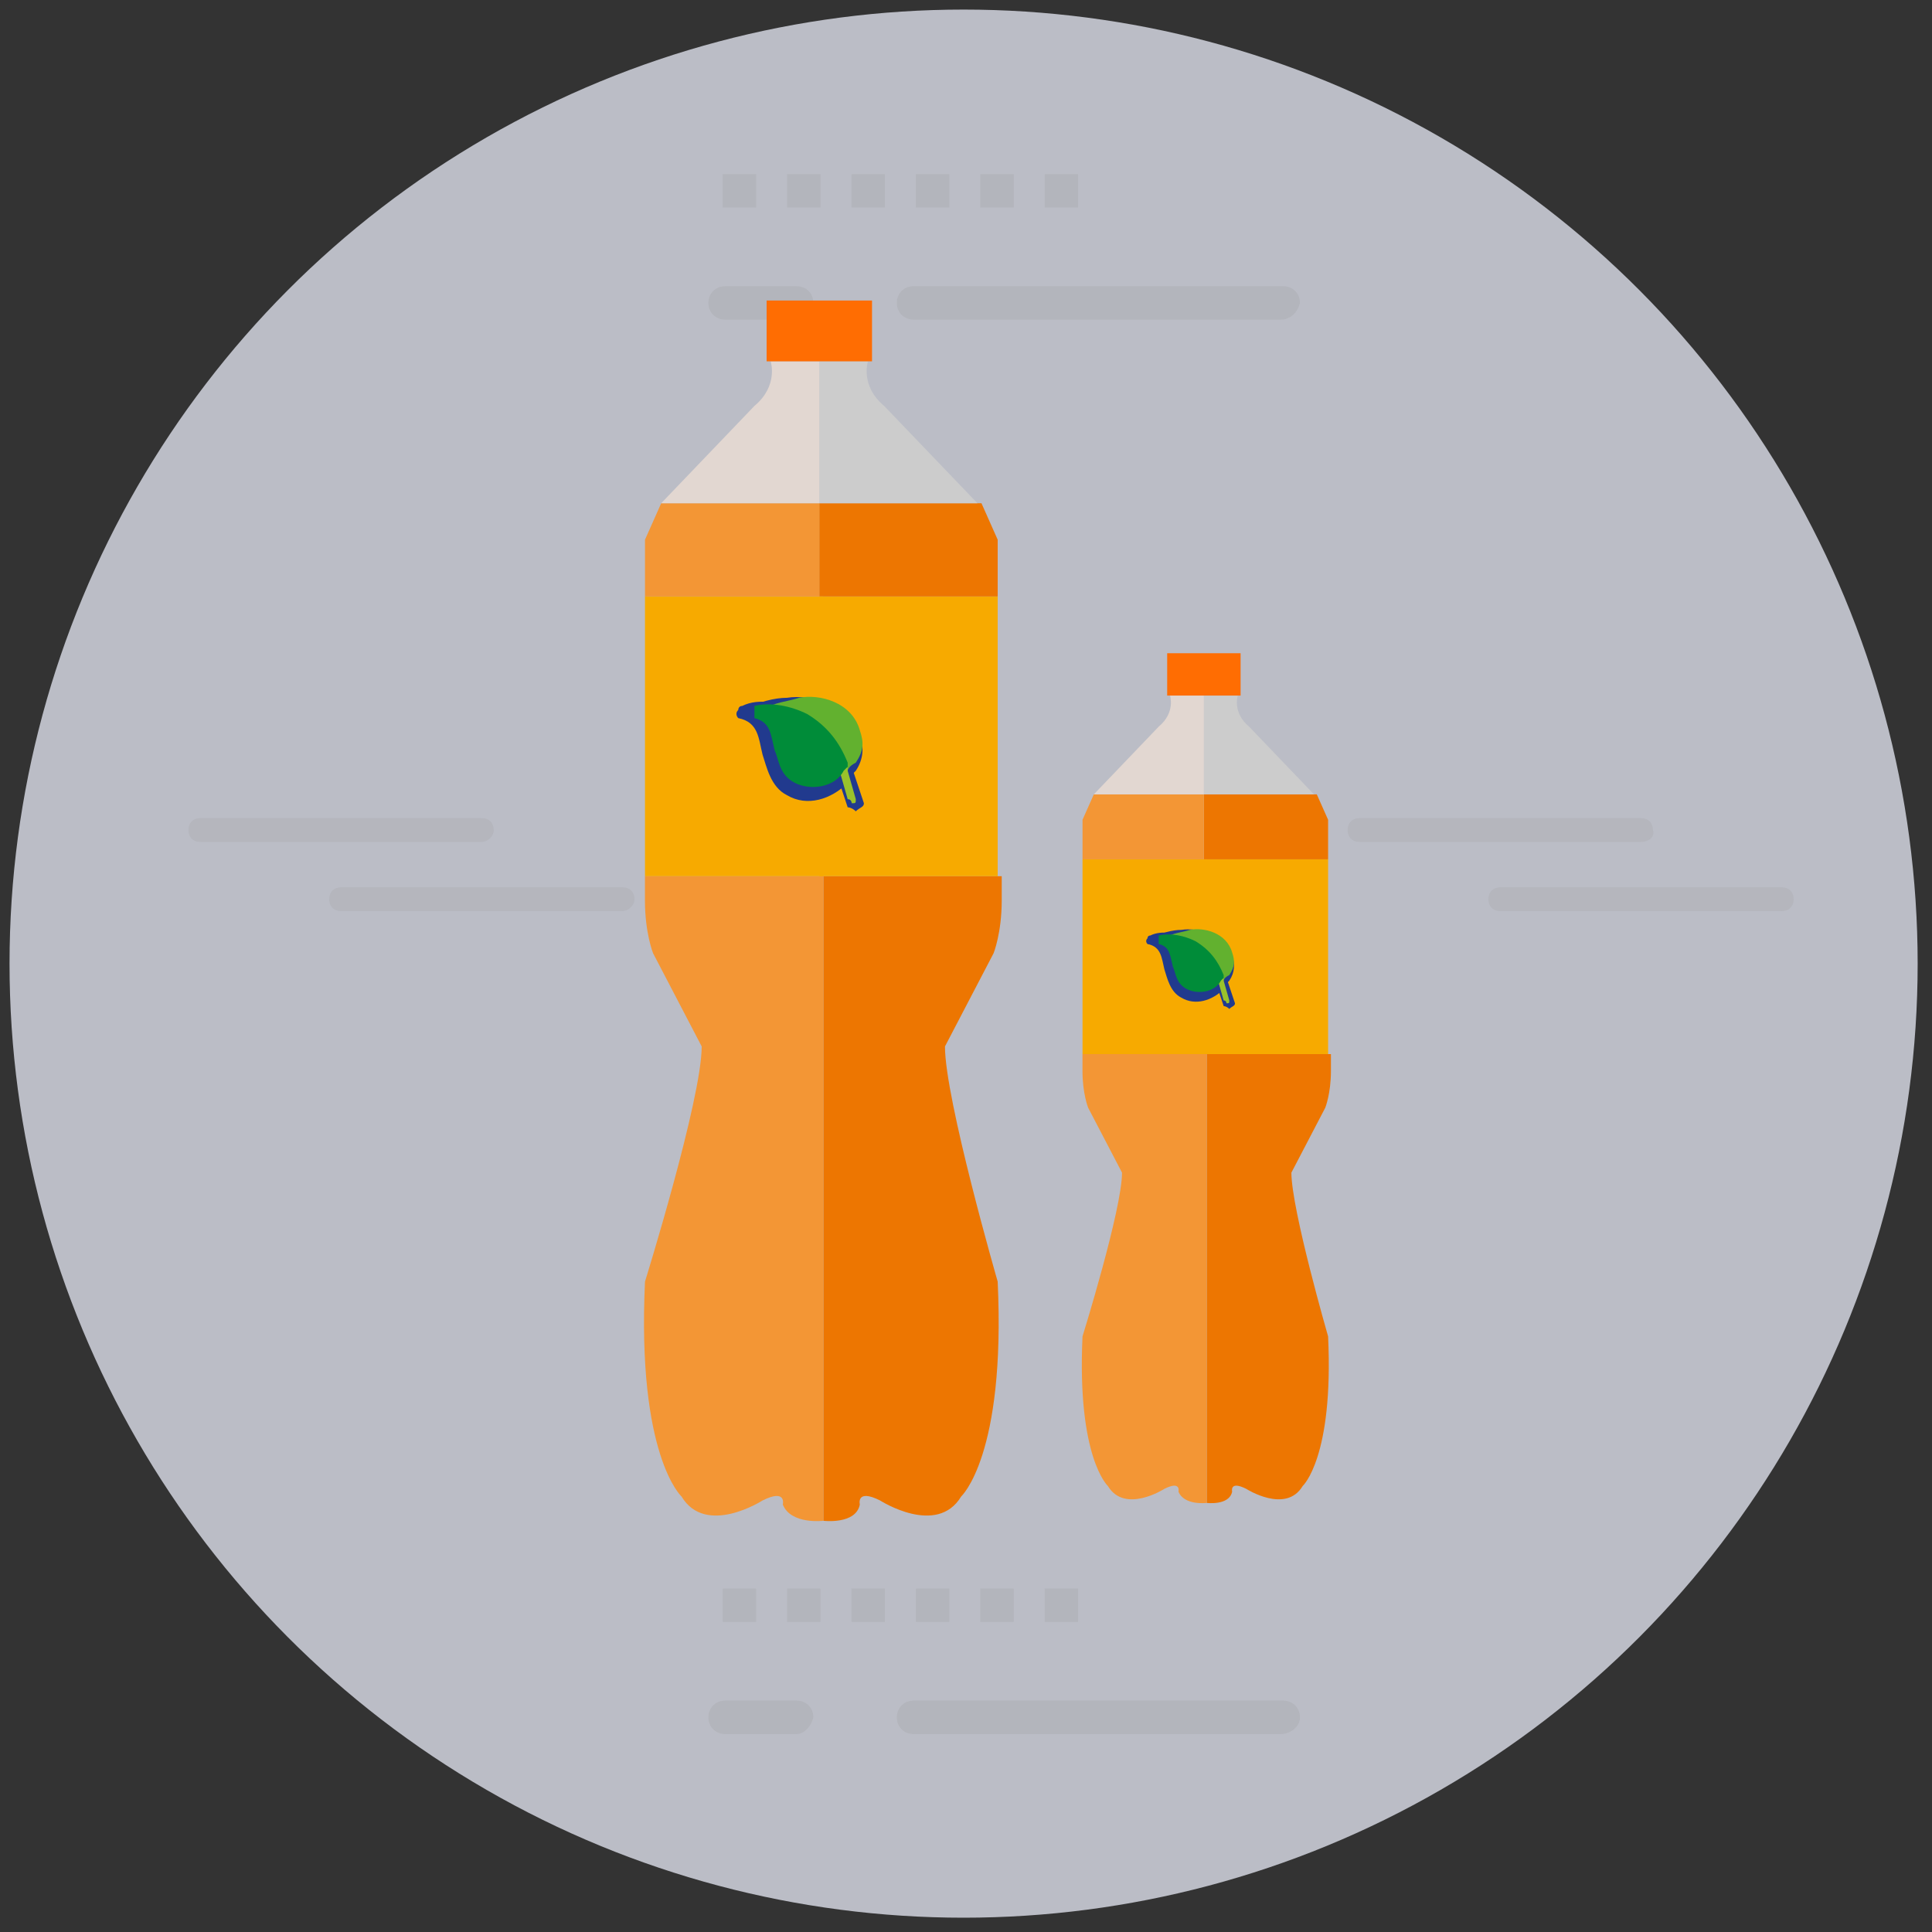 <svg width="45" height="45" viewBox="0 0 45 45" fill="none" xmlns="http://www.w3.org/2000/svg">
<rect x="0" y="0" width="45" height="45" fill="#333333" stroke="none"/>
<circle cx="22.444" cy="22.445" r="22.222" fill="#E8EBF7" fill-opacity="0.75"/>
<g opacity="0.8">
<g opacity="0.3">
<path d="M29.833 7.444H21.278C21.055 7.444 20.889 7.278 20.889 7.056C20.889 6.833 21.055 6.667 21.278 6.667H29.889C30.111 6.667 30.278 6.833 30.278 7.056C30.222 7.278 30.055 7.444 29.833 7.444Z" fill="#999999"/>
<path d="M18.555 7.444H16.889C16.666 7.444 16.5 7.278 16.5 7.056C16.5 6.833 16.666 6.667 16.889 6.667H18.555C18.778 6.667 18.944 6.833 18.944 7.056C18.889 7.278 18.722 7.444 18.555 7.444Z" fill="#999999"/>
<path fill-rule="evenodd" clip-rule="evenodd" d="M16.833 4.833H17.611V4.056H16.833V4.833ZM19.111 4.833H18.333V4.056H19.111V4.833ZM19.833 4.833H20.611V4.056H19.833V4.833ZM22.111 4.833H21.333V4.056H22.111V4.833ZM22.833 4.833H23.611V4.056H22.833V4.833ZM24.333 4.833H25.111V4.056H24.333V4.833Z" fill="#999999"/>
</g>
<g opacity="0.3">
<path d="M29.833 40.389H21.278C21.055 40.389 20.889 40.222 20.889 40C20.889 39.778 21.055 39.611 21.278 39.611H29.889C30.111 39.611 30.278 39.778 30.278 40C30.278 40.222 30.055 40.389 29.833 40.389Z" fill="#999999"/>
<path d="M18.555 40.389H16.889C16.666 40.389 16.5 40.222 16.5 40C16.5 39.778 16.666 39.611 16.889 39.611H18.555C18.778 39.611 18.944 39.778 18.944 40C18.889 40.222 18.722 40.389 18.555 40.389Z" fill="#999999"/>
<path fill-rule="evenodd" clip-rule="evenodd" d="M16.833 37.778H17.611V37H16.833V37.778ZM19.111 37.778H18.333V37H19.111V37.778ZM19.833 37.778H20.611V37H19.833V37.778ZM22.111 37.778H21.333V37H22.111V37.778ZM22.833 37.778H23.611V37H22.833V37.778ZM24.333 37.778H25.111V37H24.333V37.778Z" fill="#999999"/>
</g>
</g>
<g opacity="0.2">
<path d="M41.5 21.222H34.944C34.778 21.222 34.667 21.111 34.667 20.944C34.667 20.778 34.778 20.667 34.944 20.667H41.5C41.667 20.667 41.778 20.778 41.778 20.944C41.778 21.111 41.667 21.222 41.5 21.222Z" fill="#999999"/>
<path d="M38.222 19.611H31.667C31.5 19.611 31.389 19.5 31.389 19.333C31.389 19.167 31.5 19.056 31.667 19.056H38.222C38.389 19.056 38.5 19.167 38.5 19.333C38.556 19.5 38.389 19.611 38.222 19.611Z" fill="#999999"/>
<path d="M14.5 21.222H7.944C7.778 21.222 7.667 21.111 7.667 20.944C7.667 20.778 7.778 20.667 7.944 20.667H14.5C14.667 20.667 14.778 20.778 14.778 20.944C14.778 21.111 14.611 21.222 14.5 21.222Z" fill="#999999"/>
<path d="M11.222 19.611H4.667C4.5 19.611 4.389 19.5 4.389 19.333C4.389 19.167 4.5 19.056 4.667 19.056H11.222C11.389 19.056 11.5 19.167 11.5 19.333C11.5 19.5 11.333 19.611 11.222 19.611Z" fill="#999999"/>
</g>
<path d="M19.177 35.422C19.177 35.422 19.933 35.516 20.027 35.044C20.027 35.044 19.933 34.666 20.499 34.949C20.499 34.949 21.821 35.799 22.388 34.855C22.388 34.855 23.427 33.911 23.238 29.851C23.238 29.851 22.01 25.601 22.01 24.374L23.143 22.202C23.143 22.202 23.332 21.73 23.332 20.975V20.408H19.177L19.177 35.422Z" fill="#ED7601"/>
<rect x="19.083" y="13.893" width="4.155" height="6.515" fill="#F7AA00"/>
<path d="M19.083 11.721H22.86L23.238 12.571V13.893H19.083V11.721Z" fill="#ED7601"/>
<path d="M19.083 8.416H20.216C20.216 8.416 20.027 8.983 20.594 9.455L22.766 11.721H19.083V8.416Z" fill="#CCCCCC"/>
<path d="M19.178 35.422C19.178 35.422 18.422 35.516 18.233 35.044C18.233 35.044 18.328 34.666 17.761 34.949C17.761 34.949 16.439 35.799 15.873 34.855C15.873 34.855 14.834 33.911 15.023 29.851C15.023 29.851 16.344 25.601 16.344 24.374L15.211 22.202C15.211 22.202 15.022 21.73 15.022 20.975V20.408H19.178V35.422Z" fill="#F39635"/>
<rect x="15.023" y="13.893" width="4.155" height="6.515" fill="#F7AA00"/>
<path d="M19.083 11.721H15.401L15.023 12.571V13.893H19.083V11.721Z" fill="#F39635"/>
<path d="M19.083 8.416H17.95C17.95 8.416 18.139 8.983 17.572 9.455L15.401 11.721H19.083V8.416Z" fill="#E2D7D1"/>
<rect x="17.856" y="7" width="2.455" height="1.416" fill="#FF6D02"/>
<path d="M19.744 18.142C19.744 18.236 19.65 18.236 19.65 18.236C19.555 18.236 19.555 18.142 19.555 18.142C19.366 17.575 18.989 17.198 18.517 16.915C18.139 16.726 17.667 16.631 17.289 16.726C17.195 16.726 17.195 16.726 17.195 16.631C17.195 16.537 17.195 16.537 17.289 16.537C17.667 16.348 18.044 16.253 18.328 16.253C18.894 16.159 19.839 16.442 20.027 17.103C20.122 17.387 20.122 17.67 19.933 17.953C19.839 18.047 19.839 18.047 19.744 18.142Z" fill="#213A8E"/>
<path d="M19.744 18.803L19.461 17.953C19.461 17.859 19.555 17.859 19.65 17.764C19.744 17.67 19.838 17.764 19.838 17.859L20.122 18.709C20.122 18.803 20.027 18.803 19.933 18.897C19.838 18.803 19.744 18.803 19.744 18.803Z" fill="#213A8E"/>
<path d="M17.195 16.726C17.667 16.82 17.667 17.198 17.761 17.575C17.856 17.859 17.95 18.331 18.328 18.52C18.8 18.803 19.366 18.614 19.744 18.236C19.744 18.236 19.744 18.142 19.838 18.142V18.048C19.65 17.481 19.272 17.009 18.706 16.631C18.233 16.348 17.667 16.253 17.289 16.442C17.195 16.442 17.195 16.537 17.195 16.537C17.1 16.631 17.195 16.726 17.195 16.726Z" fill="#213A8E"/>
<path d="M19.744 17.953C19.649 18.048 19.649 18.048 19.649 17.953C19.461 17.481 19.177 17.103 18.8 16.915C18.516 16.726 18.044 16.631 17.761 16.726C17.667 16.726 17.667 16.726 17.667 16.631C17.667 16.537 17.667 16.537 17.761 16.537C18.044 16.348 18.328 16.348 18.611 16.253C19.083 16.159 19.838 16.348 20.027 17.009C20.122 17.292 20.122 17.481 19.933 17.764C19.744 17.859 19.744 17.953 19.744 17.953Z" fill="#62B12F"/>
<path d="M19.744 18.614L19.555 17.953C19.555 17.859 19.555 17.859 19.649 17.859C19.744 17.859 19.744 17.859 19.744 17.953L19.933 18.614C19.933 18.709 19.933 18.709 19.838 18.709C19.838 18.709 19.838 18.614 19.744 18.614Z" fill="#9AC22B"/>
<path d="M17.572 16.726C17.95 16.82 17.95 17.103 18.044 17.481C18.139 17.67 18.139 18.048 18.517 18.236C18.894 18.425 19.461 18.331 19.65 17.953C19.65 17.953 19.65 17.953 19.744 17.859V17.764C19.555 17.292 19.272 16.915 18.8 16.631C18.422 16.442 17.95 16.348 17.572 16.442C17.572 16.631 17.572 16.631 17.572 16.726Z" fill="#008C39"/>
<path d="M28.107 35.006C28.107 35.006 28.633 35.072 28.699 34.743C28.699 34.743 28.633 34.48 29.027 34.678C29.027 34.678 29.948 35.269 30.342 34.612C30.342 34.612 31.066 33.954 30.934 31.127C30.934 31.127 30.079 28.168 30.079 27.313L30.868 25.801C30.868 25.801 31 25.472 31 24.946V24.552H28.107L28.107 35.006Z" fill="#ED7601"/>
<rect x="28.041" y="20.015" width="2.893" height="4.537" fill="#F7AA00"/>
<path d="M28.041 18.503H30.671L30.934 19.094V20.015H28.041V18.503Z" fill="#ED7601"/>
<path d="M28.041 16.201H28.83C28.83 16.201 28.699 16.596 29.093 16.924L30.605 18.503H28.041V16.201Z" fill="#CCCCCC"/>
<path d="M28.107 35.006C28.107 35.006 27.581 35.072 27.449 34.743C27.449 34.743 27.515 34.48 27.121 34.678C27.121 34.678 26.2 35.269 25.805 34.612C25.805 34.612 25.082 33.954 25.214 31.127C25.214 31.127 26.134 28.168 26.134 27.313L25.345 25.801C25.345 25.801 25.213 25.472 25.213 24.946V24.552H28.107V35.006Z" fill="#F39635"/>
<rect x="25.214" y="20.015" width="2.893" height="4.537" fill="#F7AA00"/>
<path d="M28.041 18.503H25.477L25.214 19.094V20.015H28.041V18.503Z" fill="#F39635"/>
<path d="M28.041 16.201H27.252C27.252 16.201 27.384 16.596 26.989 16.924L25.477 18.503H28.041V16.201Z" fill="#E2D7D1"/>
<rect x="27.186" y="15.215" width="1.71" height="0.986" fill="#FF6D02"/>
<path d="M28.502 22.974C28.502 23.039 28.436 23.039 28.436 23.039C28.37 23.039 28.37 22.974 28.37 22.974C28.238 22.579 27.976 22.316 27.647 22.119C27.384 21.987 27.055 21.922 26.792 21.987C26.726 21.987 26.726 21.987 26.726 21.922C26.726 21.856 26.726 21.856 26.792 21.856C27.055 21.724 27.318 21.659 27.515 21.659C27.91 21.593 28.567 21.79 28.699 22.25C28.765 22.448 28.765 22.645 28.633 22.842C28.567 22.908 28.567 22.908 28.502 22.974Z" fill="#213A8E"/>
<path d="M28.502 23.434L28.304 22.842C28.304 22.776 28.37 22.776 28.436 22.711C28.502 22.645 28.567 22.711 28.567 22.776L28.765 23.368C28.765 23.434 28.699 23.434 28.633 23.5C28.567 23.434 28.502 23.434 28.502 23.434Z" fill="#213A8E"/>
<path d="M26.726 21.987C27.055 22.053 27.055 22.316 27.121 22.579C27.186 22.776 27.252 23.105 27.515 23.237C27.844 23.434 28.238 23.302 28.501 23.04C28.501 23.04 28.501 22.974 28.567 22.974V22.908C28.436 22.513 28.173 22.185 27.778 21.922C27.449 21.724 27.055 21.659 26.792 21.79C26.726 21.79 26.726 21.856 26.726 21.856C26.66 21.922 26.726 21.987 26.726 21.987Z" fill="#213A8E"/>
<path d="M28.501 22.842C28.436 22.908 28.436 22.908 28.436 22.842C28.304 22.513 28.107 22.25 27.844 22.119C27.647 21.987 27.318 21.922 27.121 21.987C27.055 21.987 27.055 21.987 27.055 21.922C27.055 21.856 27.055 21.856 27.121 21.856C27.318 21.724 27.515 21.724 27.712 21.659C28.041 21.593 28.567 21.724 28.699 22.185C28.764 22.382 28.764 22.513 28.633 22.711C28.501 22.776 28.501 22.842 28.501 22.842Z" fill="#62B12F"/>
<path d="M28.501 23.302L28.37 22.842C28.37 22.776 28.37 22.776 28.436 22.776C28.501 22.776 28.501 22.776 28.501 22.842L28.633 23.302C28.633 23.368 28.633 23.368 28.567 23.368C28.567 23.368 28.567 23.302 28.501 23.302Z" fill="#9AC22B"/>
<path d="M26.989 21.987C27.252 22.053 27.252 22.25 27.318 22.513C27.384 22.645 27.384 22.908 27.647 23.039C27.91 23.171 28.304 23.105 28.436 22.842C28.436 22.842 28.436 22.842 28.501 22.776V22.711C28.37 22.382 28.173 22.119 27.844 21.922C27.581 21.79 27.252 21.724 26.989 21.79C26.989 21.922 26.989 21.922 26.989 21.987Z" fill="#008C39"/>
</svg>
